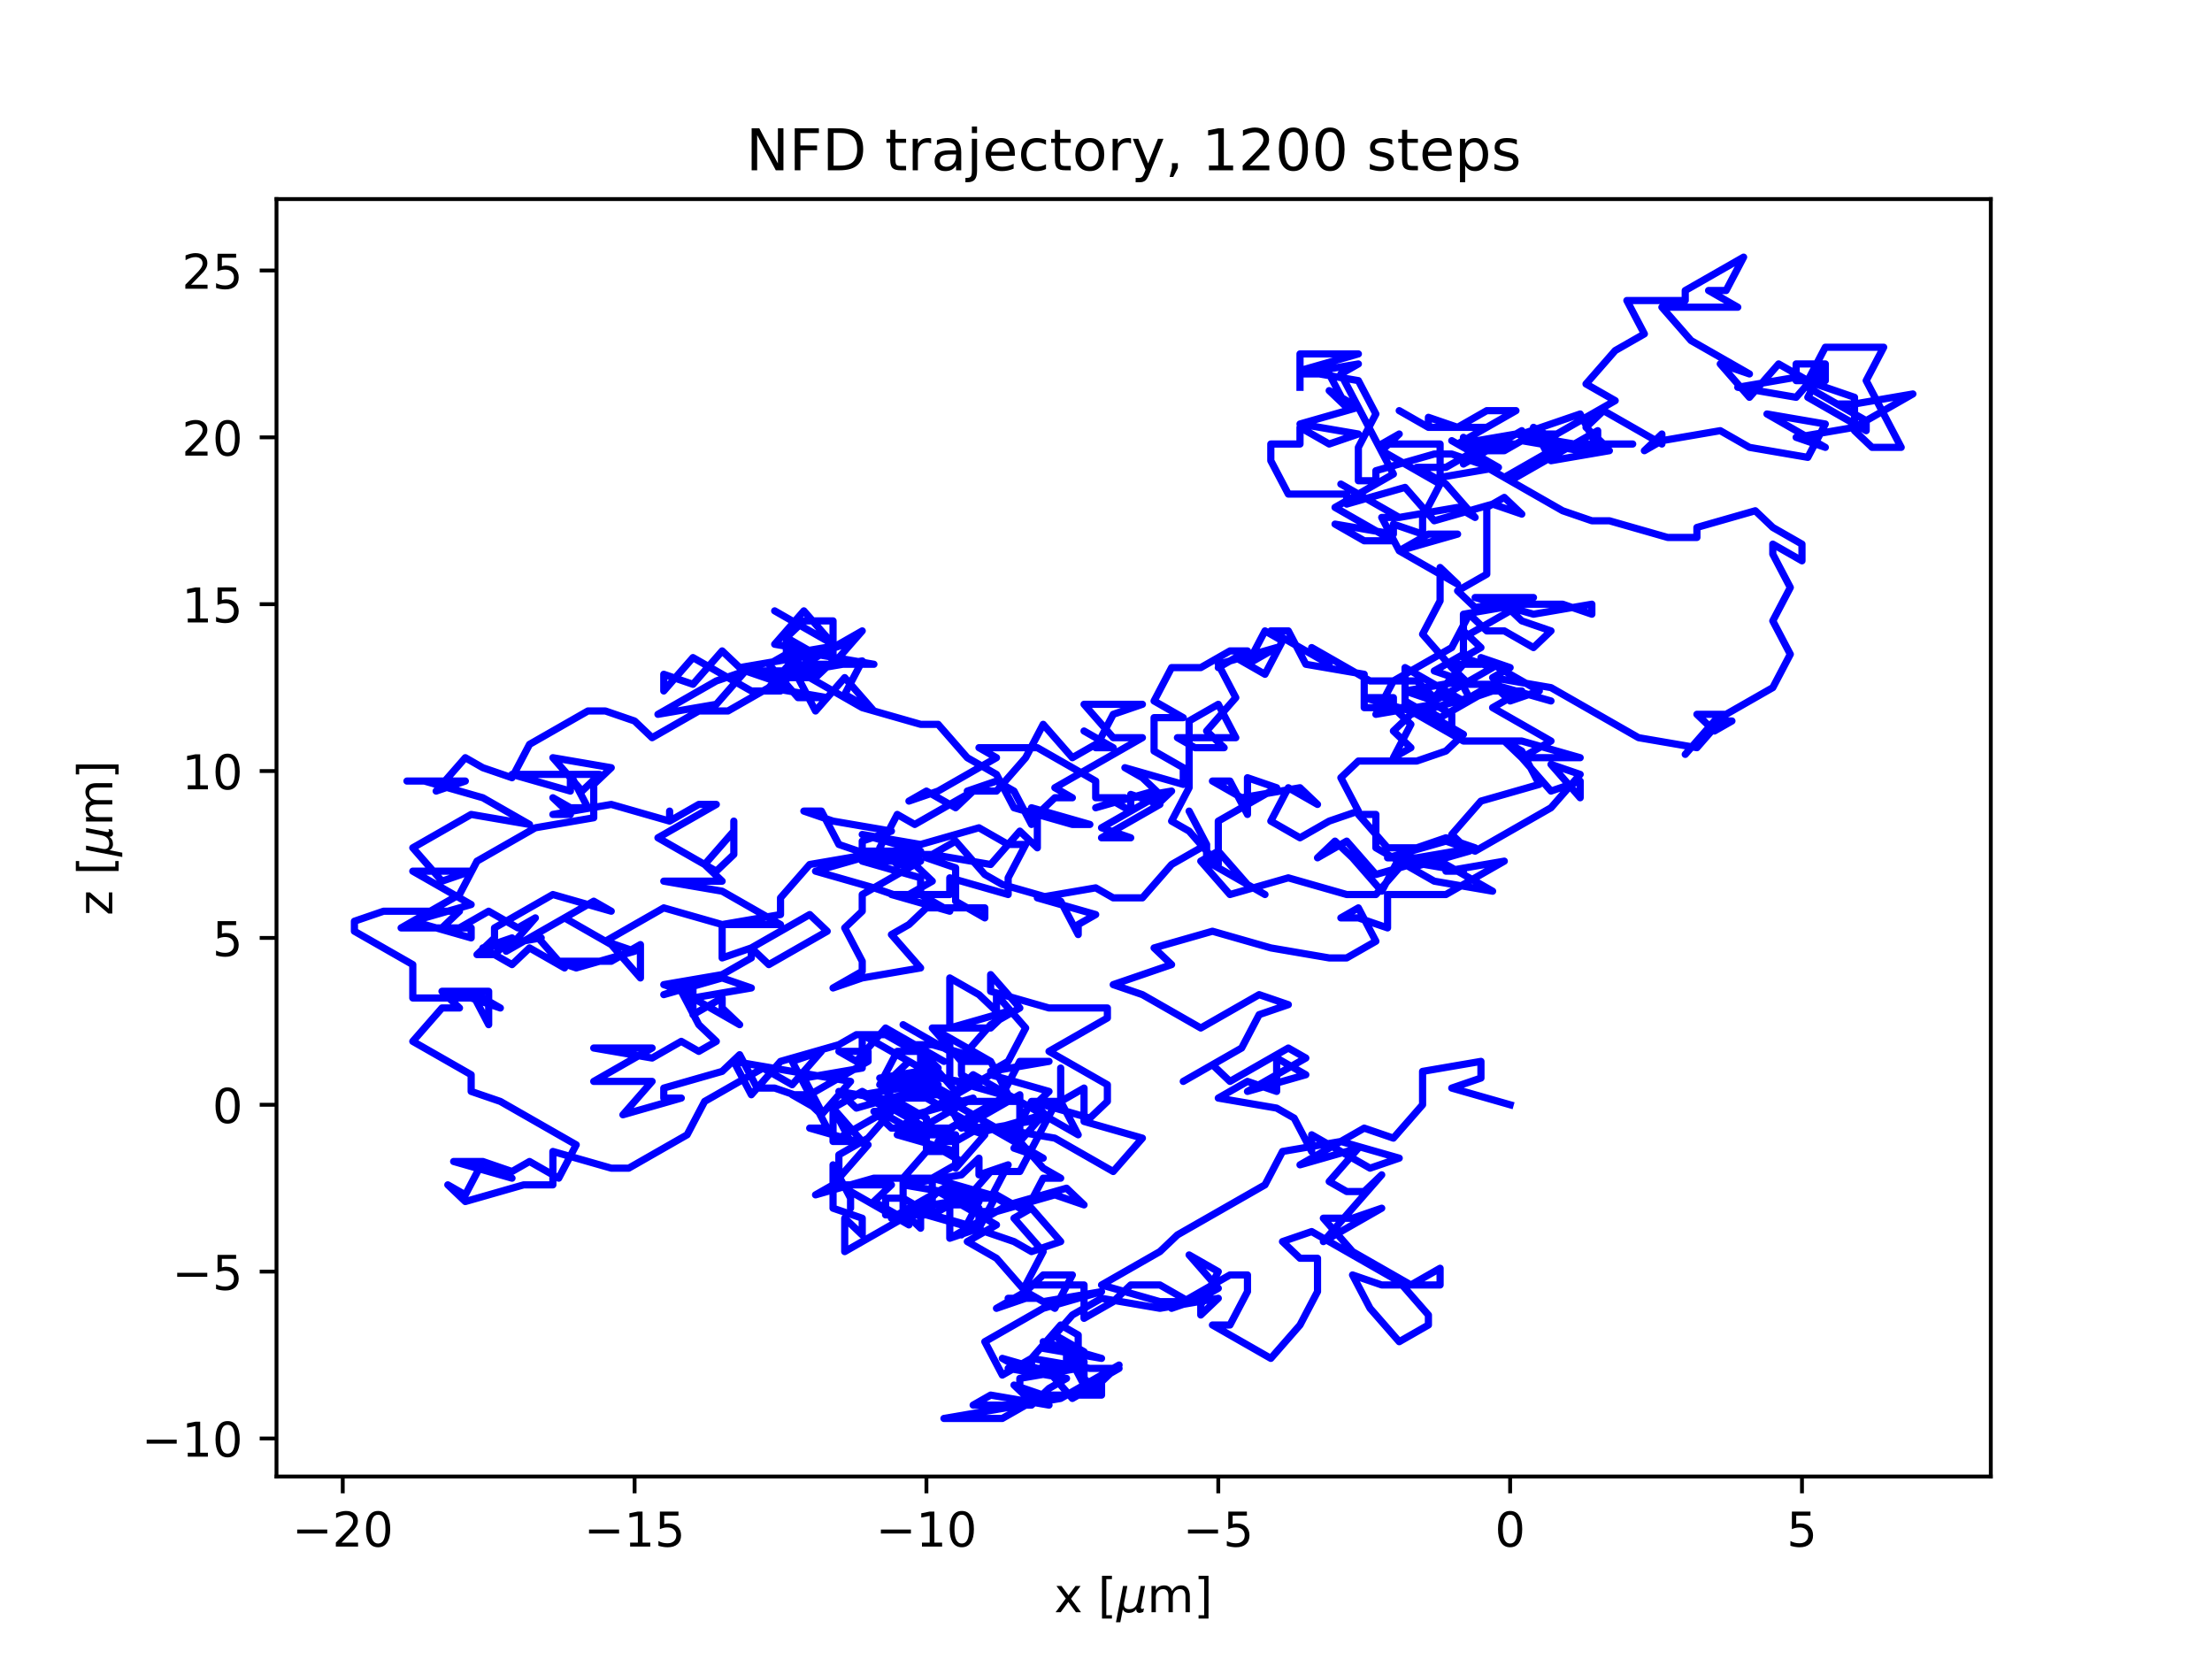 <?xml version="1.0" encoding="utf-8" standalone="no"?>
<!DOCTYPE svg PUBLIC "-//W3C//DTD SVG 1.1//EN"
  "http://www.w3.org/Graphics/SVG/1.1/DTD/svg11.dtd">
<!-- Created with matplotlib (https://matplotlib.org/) -->
<svg height="345.6pt" version="1.1" viewBox="0 0 460.8 345.6" width="460.8pt" xmlns="http://www.w3.org/2000/svg" xmlns:xlink="http://www.w3.org/1999/xlink">
 <defs>
  <style type="text/css">*{stroke-linecap:butt;stroke-linejoin:round;}</style>
 </defs>
 <g id="figure_1">
  <g id="patch_1">
   <path d="M 0 345.6 
L 460.8 345.6 
L 460.8 0 
L 0 0 
z
" style="fill:#ffffff;"/>
  </g>
  <g id="axes_1">
   <g id="patch_2">
    <path d="M 57.6 307.584 
L 414.72 307.584 
L 414.72 41.472 
L 57.6 41.472 
z
" style="fill:#ffffff;"/>
   </g>
   <g id="matplotlib.axis_1">
    <g id="xtick_1">
     <g id="line2d_1">
      <defs>
       <path d="M 0 0 
L 0 3.5 
" id="m17e943398c" style="stroke:#000000;stroke-width:0.8;"/>
      </defs>
      <g>
       <use style="stroke:#000000;stroke-width:0.8;" x="71.401" xlink:href="#m17e943398c" y="307.584"/>
      </g>
     </g>
     <g id="text_1">
      <!-- −20 -->
      <g transform="translate(60.849 322.182)scale(0.1 -0.1)">
       <defs>
        <path d="M 10.594 35.5 
L 73.188 35.5 
L 73.188 27.203 
L 10.594 27.203 
z
" id="DejaVuSans-8722"/>
        <path d="M 19.188 8.297 
L 53.609 8.297 
L 53.609 0 
L 7.328 0 
L 7.328 8.297 
Q 12.938 14.109 22.625 23.891 
Q 32.328 33.688 34.812 36.531 
Q 39.547 41.844 41.422 45.531 
Q 43.312 49.219 43.312 52.781 
Q 43.312 58.594 39.234 62.25 
Q 35.156 65.922 28.609 65.922 
Q 23.969 65.922 18.812 64.312 
Q 13.672 62.703 7.812 59.422 
L 7.812 69.391 
Q 13.766 71.781 18.938 73 
Q 24.125 74.219 28.422 74.219 
Q 39.75 74.219 46.484 68.547 
Q 53.219 62.891 53.219 53.422 
Q 53.219 48.922 51.531 44.891 
Q 49.859 40.875 45.406 35.406 
Q 44.188 33.984 37.641 27.219 
Q 31.109 20.453 19.188 8.297 
z
" id="DejaVuSans-50"/>
        <path d="M 31.781 66.406 
Q 24.172 66.406 20.328 58.906 
Q 16.5 51.422 16.5 36.375 
Q 16.5 21.391 20.328 13.891 
Q 24.172 6.391 31.781 6.391 
Q 39.453 6.391 43.281 13.891 
Q 47.125 21.391 47.125 36.375 
Q 47.125 51.422 43.281 58.906 
Q 39.453 66.406 31.781 66.406 
z
M 31.781 74.219 
Q 44.047 74.219 50.516 64.516 
Q 56.984 54.828 56.984 36.375 
Q 56.984 17.969 50.516 8.266 
Q 44.047 -1.422 31.781 -1.422 
Q 19.531 -1.422 13.062 8.266 
Q 6.594 17.969 6.594 36.375 
Q 6.594 54.828 13.062 64.516 
Q 19.531 74.219 31.781 74.219 
z
" id="DejaVuSans-48"/>
       </defs>
       <use xlink:href="#DejaVuSans-8722"/>
       <use x="83.789" xlink:href="#DejaVuSans-50"/>
       <use x="147.412" xlink:href="#DejaVuSans-48"/>
      </g>
     </g>
    </g>
    <g id="xtick_2">
     <g id="line2d_2">
      <g>
       <use style="stroke:#000000;stroke-width:0.8;" x="132.198" xlink:href="#m17e943398c" y="307.584"/>
      </g>
     </g>
     <g id="text_2">
      <!-- −15 -->
      <g transform="translate(121.645 322.182)scale(0.1 -0.1)">
       <defs>
        <path d="M 12.406 8.297 
L 28.516 8.297 
L 28.516 63.922 
L 10.984 60.406 
L 10.984 69.391 
L 28.422 72.906 
L 38.281 72.906 
L 38.281 8.297 
L 54.391 8.297 
L 54.391 0 
L 12.406 0 
z
" id="DejaVuSans-49"/>
        <path d="M 10.797 72.906 
L 49.516 72.906 
L 49.516 64.594 
L 19.828 64.594 
L 19.828 46.734 
Q 21.969 47.469 24.109 47.828 
Q 26.266 48.188 28.422 48.188 
Q 40.625 48.188 47.75 41.5 
Q 54.891 34.812 54.891 23.391 
Q 54.891 11.625 47.562 5.094 
Q 40.234 -1.422 26.906 -1.422 
Q 22.312 -1.422 17.547 -0.641 
Q 12.797 0.141 7.719 1.703 
L 7.719 11.625 
Q 12.109 9.234 16.797 8.062 
Q 21.484 6.891 26.703 6.891 
Q 35.156 6.891 40.078 11.328 
Q 45.016 15.766 45.016 23.391 
Q 45.016 31 40.078 35.438 
Q 35.156 39.891 26.703 39.891 
Q 22.75 39.891 18.812 39.016 
Q 14.891 38.141 10.797 36.281 
z
" id="DejaVuSans-53"/>
       </defs>
       <use xlink:href="#DejaVuSans-8722"/>
       <use x="83.789" xlink:href="#DejaVuSans-49"/>
       <use x="147.412" xlink:href="#DejaVuSans-53"/>
      </g>
     </g>
    </g>
    <g id="xtick_3">
     <g id="line2d_3">
      <g>
       <use style="stroke:#000000;stroke-width:0.8;" x="192.994" xlink:href="#m17e943398c" y="307.584"/>
      </g>
     </g>
     <g id="text_3">
      <!-- −10 -->
      <g transform="translate(182.442 322.182)scale(0.1 -0.1)">
       <use xlink:href="#DejaVuSans-8722"/>
       <use x="83.789" xlink:href="#DejaVuSans-49"/>
       <use x="147.412" xlink:href="#DejaVuSans-48"/>
      </g>
     </g>
    </g>
    <g id="xtick_4">
     <g id="line2d_4">
      <g>
       <use style="stroke:#000000;stroke-width:0.8;" x="253.791" xlink:href="#m17e943398c" y="307.584"/>
      </g>
     </g>
     <g id="text_4">
      <!-- −5 -->
      <g transform="translate(246.42 322.182)scale(0.1 -0.1)">
       <use xlink:href="#DejaVuSans-8722"/>
       <use x="83.789" xlink:href="#DejaVuSans-53"/>
      </g>
     </g>
    </g>
    <g id="xtick_5">
     <g id="line2d_5">
      <g>
       <use style="stroke:#000000;stroke-width:0.8;" x="314.588" xlink:href="#m17e943398c" y="307.584"/>
      </g>
     </g>
     <g id="text_5">
      <!-- 0 -->
      <g transform="translate(311.407 322.182)scale(0.1 -0.1)">
       <use xlink:href="#DejaVuSans-48"/>
      </g>
     </g>
    </g>
    <g id="xtick_6">
     <g id="line2d_6">
      <g>
       <use style="stroke:#000000;stroke-width:0.8;" x="375.385" xlink:href="#m17e943398c" y="307.584"/>
      </g>
     </g>
     <g id="text_6">
      <!-- 5 -->
      <g transform="translate(372.203 322.182)scale(0.1 -0.1)">
       <use xlink:href="#DejaVuSans-53"/>
      </g>
     </g>
    </g>
    <g id="text_7">
     <!-- x [${\mu}$m] -->
     <g transform="translate(219.61 335.862)scale(0.1 -0.1)">
      <defs>
       <path d="M 54.891 54.688 
L 35.109 28.078 
L 55.906 0 
L 45.312 0 
L 29.391 21.484 
L 13.484 0 
L 2.875 0 
L 24.125 28.609 
L 4.688 54.688 
L 15.281 54.688 
L 29.781 35.203 
L 44.281 54.688 
z
" id="DejaVuSans-120"/>
       <path id="DejaVuSans-32"/>
       <path d="M 8.594 75.984 
L 29.297 75.984 
L 29.297 69 
L 17.578 69 
L 17.578 -6.203 
L 29.297 -6.203 
L 29.297 -13.188 
L 8.594 -13.188 
z
" id="DejaVuSans-91"/>
       <path d="M -1.312 -20.797 
L 13.375 54.688 
L 22.406 54.688 
L 15.766 20.656 
Q 15.578 19.625 15.422 18.359 
Q 15.281 17.094 15.281 15.828 
Q 15.281 11.281 18.141 8.828 
Q 21 6.391 26.312 6.391 
Q 33.547 6.391 37.984 10.484 
Q 42.438 14.594 44 22.797 
L 50.203 54.688 
L 59.188 54.688 
L 51.031 12.641 
Q 50.828 11.719 50.75 11.031 
Q 50.688 10.359 50.688 9.812 
Q 50.688 8.297 51.297 7.594 
Q 51.906 6.891 53.219 6.891 
Q 53.719 6.891 54.562 7.125 
Q 55.422 7.375 56.984 8.016 
L 55.609 0.781 
Q 53.469 -0.297 51.516 -0.859 
Q 49.562 -1.422 47.703 -1.422 
Q 44.484 -1.422 42.656 0.625 
Q 40.828 2.688 40.828 6.297 
Q 38.094 2.391 34.297 0.484 
Q 30.516 -1.422 25.391 -1.422 
Q 20.844 -1.422 17.453 0.672 
Q 14.062 2.781 12.984 6.203 
L 7.719 -20.797 
z
" id="DejaVuSans-Oblique-956"/>
       <path d="M 52 44.188 
Q 55.375 50.25 60.062 53.125 
Q 64.75 56 71.094 56 
Q 79.641 56 84.281 50.016 
Q 88.922 44.047 88.922 33.016 
L 88.922 0 
L 79.891 0 
L 79.891 32.719 
Q 79.891 40.578 77.094 44.375 
Q 74.312 48.188 68.609 48.188 
Q 61.625 48.188 57.562 43.547 
Q 53.516 38.922 53.516 30.906 
L 53.516 0 
L 44.484 0 
L 44.484 32.719 
Q 44.484 40.625 41.703 44.406 
Q 38.922 48.188 33.109 48.188 
Q 26.219 48.188 22.156 43.531 
Q 18.109 38.875 18.109 30.906 
L 18.109 0 
L 9.078 0 
L 9.078 54.688 
L 18.109 54.688 
L 18.109 46.188 
Q 21.188 51.219 25.484 53.609 
Q 29.781 56 35.688 56 
Q 41.656 56 45.828 52.969 
Q 50 49.953 52 44.188 
z
" id="DejaVuSans-109"/>
       <path d="M 30.422 75.984 
L 30.422 -13.188 
L 9.719 -13.188 
L 9.719 -6.203 
L 21.391 -6.203 
L 21.391 69 
L 9.719 69 
L 9.719 75.984 
z
" id="DejaVuSans-93"/>
      </defs>
      <use transform="translate(0 0.016)" xlink:href="#DejaVuSans-120"/>
      <use transform="translate(59.18 0.016)" xlink:href="#DejaVuSans-32"/>
      <use transform="translate(90.967 0.016)" xlink:href="#DejaVuSans-91"/>
      <use transform="translate(129.98 0.016)" xlink:href="#DejaVuSans-Oblique-956"/>
      <use transform="translate(193.604 0.016)" xlink:href="#DejaVuSans-109"/>
      <use transform="translate(291.016 0.016)" xlink:href="#DejaVuSans-93"/>
     </g>
    </g>
   </g>
   <g id="matplotlib.axis_2">
    <g id="ytick_1">
     <g id="line2d_7">
      <defs>
       <path d="M 0 0 
L -3.5 0 
" id="me2a130d4e4" style="stroke:#000000;stroke-width:0.8;"/>
      </defs>
      <g>
       <use style="stroke:#000000;stroke-width:0.8;" x="57.6" xlink:href="#me2a130d4e4" y="299.659"/>
      </g>
     </g>
     <g id="text_8">
      <!-- −10 -->
      <g transform="translate(29.495 303.458)scale(0.1 -0.1)">
       <use xlink:href="#DejaVuSans-8722"/>
       <use x="83.789" xlink:href="#DejaVuSans-49"/>
       <use x="147.412" xlink:href="#DejaVuSans-48"/>
      </g>
     </g>
    </g>
    <g id="ytick_2">
     <g id="line2d_8">
      <g>
       <use style="stroke:#000000;stroke-width:0.8;" x="57.6" xlink:href="#me2a130d4e4" y="264.9"/>
      </g>
     </g>
     <g id="text_9">
      <!-- −5 -->
      <g transform="translate(35.858 268.7)scale(0.1 -0.1)">
       <use xlink:href="#DejaVuSans-8722"/>
       <use x="83.789" xlink:href="#DejaVuSans-53"/>
      </g>
     </g>
    </g>
    <g id="ytick_3">
     <g id="line2d_9">
      <g>
       <use style="stroke:#000000;stroke-width:0.8;" x="57.6" xlink:href="#me2a130d4e4" y="230.142"/>
      </g>
     </g>
     <g id="text_10">
      <!-- 0 -->
      <g transform="translate(44.237 233.941)scale(0.1 -0.1)">
       <use xlink:href="#DejaVuSans-48"/>
      </g>
     </g>
    </g>
    <g id="ytick_4">
     <g id="line2d_10">
      <g>
       <use style="stroke:#000000;stroke-width:0.8;" x="57.6" xlink:href="#me2a130d4e4" y="195.383"/>
      </g>
     </g>
     <g id="text_11">
      <!-- 5 -->
      <g transform="translate(44.237 199.182)scale(0.1 -0.1)">
       <use xlink:href="#DejaVuSans-53"/>
      </g>
     </g>
    </g>
    <g id="ytick_5">
     <g id="line2d_11">
      <g>
       <use style="stroke:#000000;stroke-width:0.8;" x="57.6" xlink:href="#me2a130d4e4" y="160.625"/>
      </g>
     </g>
     <g id="text_12">
      <!-- 10 -->
      <g transform="translate(37.875 164.424)scale(0.1 -0.1)">
       <use xlink:href="#DejaVuSans-49"/>
       <use x="63.623" xlink:href="#DejaVuSans-48"/>
      </g>
     </g>
    </g>
    <g id="ytick_6">
     <g id="line2d_12">
      <g>
       <use style="stroke:#000000;stroke-width:0.8;" x="57.6" xlink:href="#me2a130d4e4" y="125.866"/>
      </g>
     </g>
     <g id="text_13">
      <!-- 15 -->
      <g transform="translate(37.875 129.665)scale(0.1 -0.1)">
       <use xlink:href="#DejaVuSans-49"/>
       <use x="63.623" xlink:href="#DejaVuSans-53"/>
      </g>
     </g>
    </g>
    <g id="ytick_7">
     <g id="line2d_13">
      <g>
       <use style="stroke:#000000;stroke-width:0.8;" x="57.6" xlink:href="#me2a130d4e4" y="91.107"/>
      </g>
     </g>
     <g id="text_14">
      <!-- 20 -->
      <g transform="translate(37.875 94.907)scale(0.1 -0.1)">
       <use xlink:href="#DejaVuSans-50"/>
       <use x="63.623" xlink:href="#DejaVuSans-48"/>
      </g>
     </g>
    </g>
    <g id="ytick_8">
     <g id="line2d_14">
      <g>
       <use style="stroke:#000000;stroke-width:0.8;" x="57.6" xlink:href="#me2a130d4e4" y="56.349"/>
      </g>
     </g>
     <g id="text_15">
      <!-- 25 -->
      <g transform="translate(37.875 60.148)scale(0.1 -0.1)">
       <use xlink:href="#DejaVuSans-50"/>
       <use x="63.623" xlink:href="#DejaVuSans-53"/>
      </g>
     </g>
    </g>
    <g id="text_16">
     <!-- z [${\mu}$m] -->
     <g transform="translate(23.395 190.728)rotate(-90)scale(0.1 -0.1)">
      <defs>
       <path d="M 5.516 54.688 
L 48.188 54.688 
L 48.188 46.484 
L 14.406 7.172 
L 48.188 7.172 
L 48.188 0 
L 4.297 0 
L 4.297 8.203 
L 38.094 47.516 
L 5.516 47.516 
z
" id="DejaVuSans-122"/>
      </defs>
      <use transform="translate(0 0.016)" xlink:href="#DejaVuSans-122"/>
      <use transform="translate(52.49 0.016)" xlink:href="#DejaVuSans-32"/>
      <use transform="translate(84.277 0.016)" xlink:href="#DejaVuSans-91"/>
      <use transform="translate(123.291 0.016)" xlink:href="#DejaVuSans-Oblique-956"/>
      <use transform="translate(186.914 0.016)" xlink:href="#DejaVuSans-109"/>
      <use transform="translate(284.326 0.016)" xlink:href="#DejaVuSans-93"/>
     </g>
    </g>
   </g>
   <g id="line2d_15">
    <path clip-path="url(#pfb9f9be13c)" d="M 314.588 230.142 
L 302.428 226.666 
L 308.508 224.58 
L 308.508 221.105 
L 296.349 223.19 
L 296.349 230.142 
L 290.269 237.094 
L 284.189 235.008 
L 270.814 242.655 
L 282.973 239.179 
L 276.894 246.131 
L 280.542 248.216 
L 284.189 248.216 
L 287.837 244.74 
L 275.678 258.644 
L 275.678 258.644 
L 287.837 251.692 
L 281.758 253.778 
L 275.678 253.778 
L 281.758 260.729 
L 293.917 267.681 
L 299.997 264.205 
L 299.997 267.681 
L 287.837 267.681 
L 281.758 265.596 
L 285.405 272.547 
L 291.485 279.499 
L 297.565 276.023 
L 297.565 273.938 
L 291.485 266.986 
L 273.246 256.558 
L 267.166 258.644 
L 270.814 262.12 
L 274.462 262.12 
L 274.462 269.071 
L 270.814 276.023 
L 264.734 282.975 
L 252.575 276.023 
L 256.223 276.023 
L 259.871 269.071 
L 259.871 265.596 
L 256.223 265.596 
L 244.064 272.547 
L 250.143 270.462 
L 253.791 268.376 
L 247.711 261.425 
L 253.791 264.9 
L 250.143 271.852 
L 250.143 273.938 
L 253.791 270.462 
L 241.632 272.547 
L 241.632 272.547 
L 229.472 270.462 
L 223.393 273.938 
L 217.313 280.889 
L 229.472 282.975 
L 217.313 279.499 
L 223.393 281.585 
L 219.745 278.109 
L 225.825 281.585 
L 222.177 281.585 
L 225.825 288.536 
L 229.472 290.622 
L 217.313 290.622 
L 211.233 288.536 
L 214.881 292.012 
L 208.801 295.488 
L 196.642 295.488 
L 220.961 291.317 
L 233.12 284.365 
L 229.472 287.841 
L 223.393 291.317 
L 217.313 284.365 
L 220.961 286.451 
L 208.801 282.975 
L 214.881 286.451 
L 214.881 282.975 
L 220.961 276.023 
L 224.609 278.109 
L 224.609 285.06 
L 212.449 287.146 
L 212.449 287.146 
L 212.449 289.231 
L 218.529 292.707 
L 206.37 290.622 
L 202.722 292.707 
L 214.881 292.707 
L 218.529 289.231 
L 222.177 287.146 
L 210.017 285.06 
L 222.177 285.06 
L 222.177 281.585 
L 225.825 283.67 
L 225.825 287.146 
L 229.472 290.622 
L 229.472 287.146 
L 233.12 285.06 
L 227.04 285.06 
L 214.881 282.975 
L 208.801 286.451 
L 205.154 279.499 
L 217.313 272.547 
L 229.472 269.071 
L 217.313 271.157 
L 213.665 269.071 
L 217.313 265.596 
L 223.393 265.596 
L 219.745 272.547 
L 216.097 270.462 
L 210.017 270.462 
L 213.665 270.462 
L 207.586 272.547 
L 213.665 269.071 
L 207.586 262.12 
L 201.506 258.644 
L 207.586 255.168 
L 195.426 248.216 
L 191.778 251.692 
L 185.699 253.778 
L 197.858 246.826 
L 203.938 250.302 
L 200.29 257.254 
L 203.938 250.302 
L 197.858 248.216 
L 203.938 251.692 
L 200.29 249.607 
L 206.37 249.607 
L 210.017 242.655 
L 203.938 244.74 
L 203.938 241.265 
L 200.29 244.74 
L 188.131 246.826 
L 200.29 248.911 
L 206.37 248.911 
L 210.017 250.997 
L 222.177 247.521 
L 225.825 250.997 
L 219.745 248.911 
L 207.586 252.387 
L 203.938 252.387 
L 203.938 255.863 
L 197.858 257.949 
L 210.017 250.997 
L 197.858 257.949 
L 197.858 250.997 
L 194.21 253.082 
L 194.21 249.607 
L 194.21 253.082 
L 188.131 249.607 
L 184.483 249.607 
L 184.483 253.082 
L 190.562 253.082 
L 194.21 250.997 
L 206.37 248.911 
L 194.21 245.436 
L 200.29 241.96 
L 194.21 238.484 
L 188.131 245.436 
L 182.051 245.436 
L 169.892 248.911 
L 173.539 246.826 
L 185.699 246.826 
L 182.051 250.302 
L 188.131 253.778 
L 175.971 260.729 
L 175.971 253.778 
L 179.619 257.254 
L 179.619 253.778 
L 173.539 251.692 
L 173.539 242.655 
L 177.187 249.607 
L 177.187 251.692 
L 177.187 248.216 
L 189.347 255.168 
L 189.347 253.082 
L 192.994 253.082 
L 205.154 256.558 
L 211.233 258.644 
L 214.881 260.729 
L 220.961 258.644 
L 214.881 251.692 
L 211.233 253.778 
L 217.313 260.729 
L 213.665 267.681 
L 225.825 267.681 
L 225.825 274.633 
L 231.904 271.157 
L 235.552 267.681 
L 241.632 267.681 
L 247.711 271.157 
L 241.632 271.157 
L 229.472 267.681 
L 241.632 260.729 
L 245.28 257.254 
L 263.519 246.826 
L 267.166 239.874 
L 279.326 237.789 
L 291.485 241.265 
L 285.405 243.35 
L 273.246 236.398 
L 273.246 239.874 
L 269.598 232.922 
L 265.95 230.837 
L 253.791 228.751 
L 259.871 225.276 
L 265.95 227.361 
L 265.95 220.409 
L 272.03 223.885 
L 259.871 227.361 
L 272.03 220.409 
L 268.382 218.324 
L 256.223 225.276 
L 252.575 221.8 
L 246.495 225.276 
L 258.655 218.324 
L 262.303 211.372 
L 268.382 209.287 
L 262.303 207.201 
L 250.143 214.153 
L 237.984 207.201 
L 231.904 205.116 
L 244.064 200.945 
L 240.416 197.469 
L 252.575 193.993 
L 264.734 197.469 
L 276.894 199.554 
L 280.542 199.554 
L 286.621 196.078 
L 282.973 189.127 
L 279.326 191.212 
L 282.973 191.212 
L 289.053 193.298 
L 289.053 186.346 
L 301.213 186.346 
L 313.372 179.394 
L 301.213 181.48 
L 304.86 181.48 
L 292.701 179.394 
L 292.701 179.394 
L 286.621 186.346 
L 280.542 186.346 
L 268.382 182.87 
L 256.223 186.346 
L 250.143 179.394 
L 253.791 177.309 
L 259.871 184.26 
L 263.519 186.346 
L 251.359 179.394 
L 251.359 175.918 
L 247.711 168.967 
L 251.359 175.918 
L 244.064 180.089 
L 237.984 187.041 
L 231.904 187.041 
L 228.256 184.956 
L 216.097 187.041 
L 228.256 190.517 
L 224.609 192.602 
L 224.609 194.688 
L 220.961 187.736 
L 208.801 184.26 
L 205.154 182.175 
L 199.074 175.223 
L 192.994 178.699 
L 199.074 180.785 
L 199.074 187.736 
L 205.154 191.212 
L 205.154 189.127 
L 192.994 189.127 
L 189.347 192.602 
L 185.699 194.688 
L 185.699 194.688 
L 191.778 201.64 
L 179.619 203.725 
L 173.539 205.811 
L 179.619 202.335 
L 179.619 200.249 
L 175.971 193.298 
L 179.619 189.822 
L 179.619 186.346 
L 191.778 179.394 
L 191.778 179.394 
L 179.619 179.394 
L 191.778 182.87 
L 191.778 186.346 
L 197.858 189.822 
L 185.699 186.346 
L 197.858 186.346 
L 197.858 186.346 
L 197.858 182.87 
L 210.017 186.346 
L 210.017 182.87 
L 213.665 175.918 
L 210.017 175.918 
L 203.938 172.442 
L 191.778 175.918 
L 179.619 173.833 
L 191.778 177.309 
L 179.619 177.309 
L 179.619 175.223 
L 185.699 173.138 
L 173.539 171.052 
L 167.46 168.967 
L 171.107 168.967 
L 174.755 175.918 
L 180.835 178.004 
L 168.676 180.089 
L 162.596 187.041 
L 162.596 190.517 
L 150.437 192.602 
L 138.277 189.127 
L 126.118 196.078 
L 132.198 198.164 
L 120.038 201.64 
L 113.959 199.554 
L 110.311 197.469 
L 106.663 200.945 
L 100.583 197.469 
L 112.743 195.383 
L 100.583 197.469 
L 106.663 195.383 
L 103.015 198.859 
L 99.367 198.859 
L 103.015 195.383 
L 103.015 193.298 
L 115.175 186.346 
L 115.175 186.346 
L 127.334 189.822 
L 123.686 187.736 
L 111.527 194.688 
L 117.606 201.64 
L 111.527 198.164 
L 115.175 200.249 
L 127.334 200.249 
L 133.414 196.774 
L 133.414 203.725 
L 127.334 196.774 
L 117.606 191.212 
L 105.447 198.164 
L 111.527 191.212 
L 107.879 193.298 
L 101.799 189.822 
L 101.799 189.822 
L 95.72 193.298 
L 83.56 193.298 
L 95.72 186.346 
L 99.367 179.394 
L 111.527 172.442 
L 123.686 170.357 
L 123.686 163.405 
L 127.334 159.929 
L 115.175 157.844 
L 121.254 164.796 
L 124.902 161.32 
L 118.822 161.32 
L 118.822 164.796 
L 106.663 161.32 
L 118.822 161.32 
L 122.47 168.271 
L 118.822 168.271 
L 115.175 166.186 
L 118.822 169.662 
L 115.175 169.662 
L 127.334 167.576 
L 139.493 171.052 
L 139.493 168.967 
L 139.493 171.052 
L 145.573 167.576 
L 149.221 167.576 
L 137.061 174.528 
L 149.221 181.48 
L 152.868 178.004 
L 152.868 171.052 
L 152.868 173.138 
L 146.789 180.089 
L 150.437 183.565 
L 138.277 183.565 
L 150.437 185.651 
L 162.596 192.602 
L 150.437 192.602 
L 150.437 199.554 
L 156.516 197.469 
L 160.164 200.945 
L 172.323 193.993 
L 168.676 190.517 
L 156.516 197.469 
L 156.516 199.554 
L 150.437 203.03 
L 138.277 205.116 
L 144.357 207.201 
L 144.357 205.116 
L 138.277 207.201 
L 150.437 203.725 
L 156.516 205.811 
L 144.357 207.896 
L 144.357 211.372 
L 150.437 207.896 
L 150.437 209.982 
L 150.437 209.982 
L 154.084 213.458 
L 141.925 206.506 
L 145.573 213.458 
L 149.221 216.934 
L 145.573 219.019 
L 141.925 216.934 
L 135.845 220.409 
L 123.686 218.324 
L 135.845 218.324 
L 123.686 225.276 
L 135.845 225.276 
L 129.766 232.227 
L 141.925 228.751 
L 138.277 228.751 
L 138.277 226.666 
L 150.437 223.19 
L 154.084 219.714 
L 157.732 226.666 
L 161.38 226.666 
L 167.46 228.751 
L 167.46 228.751 
L 171.107 232.227 
L 171.107 232.227 
L 177.187 225.276 
L 152.868 221.105 
L 156.516 228.056 
L 162.596 221.105 
L 174.755 217.629 
L 178.403 215.543 
L 184.483 215.543 
L 188.131 217.629 
L 194.21 217.629 
L 206.37 221.105 
L 200.29 221.105 
L 194.21 214.153 
L 197.858 217.629 
L 197.858 224.58 
L 185.699 224.58 
L 189.347 221.105 
L 195.426 224.58 
L 179.619 215.543 
L 179.619 222.495 
L 167.46 224.58 
L 171.107 231.532 
L 165.028 228.056 
L 168.676 228.056 
L 180.835 221.105 
L 180.835 219.019 
L 174.755 219.019 
L 178.403 221.105 
L 184.483 214.153 
L 196.642 221.105 
L 192.994 219.019 
L 186.915 219.019 
L 183.267 225.971 
L 195.426 225.971 
L 189.347 228.056 
L 195.426 228.056 
L 207.586 235.008 
L 219.745 237.094 
L 231.904 244.045 
L 237.984 237.094 
L 225.825 233.618 
L 225.825 226.666 
L 219.745 230.142 
L 219.745 230.142 
L 212.449 244.045 
L 206.37 244.045 
L 200.29 250.997 
L 194.21 250.997 
L 194.21 245.436 
L 188.131 245.436 
L 188.131 252.387 
L 191.778 255.863 
L 191.778 252.387 
L 203.938 255.863 
L 207.586 248.911 
L 213.665 252.387 
L 217.313 245.436 
L 220.961 245.436 
L 217.313 243.35 
L 211.233 236.398 
L 214.881 229.447 
L 220.961 229.447 
L 220.961 222.495 
L 220.961 229.447 
L 224.609 236.398 
L 212.449 229.447 
L 200.29 229.447 
L 194.21 225.971 
L 190.562 225.971 
L 194.21 223.885 
L 190.562 227.361 
L 178.403 230.837 
L 174.755 227.361 
L 186.915 229.447 
L 192.994 232.922 
L 192.994 232.922 
L 192.994 239.874 
L 199.074 239.874 
L 186.915 236.398 
L 199.074 236.398 
L 199.074 243.35 
L 205.154 236.398 
L 199.074 234.313 
L 195.426 237.789 
L 195.426 237.789 
L 199.074 237.789 
L 205.154 234.313 
L 217.313 241.265 
L 211.233 239.179 
L 217.313 232.227 
L 205.154 235.703 
L 192.994 228.751 
L 186.915 228.751 
L 190.562 226.666 
L 190.562 224.58 
L 196.642 228.056 
L 200.29 235.008 
L 212.449 228.056 
L 212.449 237.094 
L 206.37 235.008 
L 218.529 232.922 
L 214.881 229.447 
L 214.881 229.447 
L 227.04 232.922 
L 230.688 229.447 
L 230.688 225.971 
L 218.529 219.019 
L 230.688 212.067 
L 230.688 209.982 
L 218.529 209.982 
L 206.37 206.506 
L 206.37 203.03 
L 212.449 209.982 
L 206.37 213.458 
L 200.29 220.409 
L 188.131 213.458 
L 200.29 220.409 
L 200.29 223.885 
L 203.938 225.971 
L 191.778 223.885 
L 185.699 230.837 
L 173.539 237.789 
L 177.187 237.789 
L 173.539 230.837 
L 179.619 237.789 
L 173.539 237.789 
L 173.539 230.837 
L 179.619 227.361 
L 191.778 234.313 
L 188.131 234.313 
L 206.37 223.885 
L 218.529 227.361 
L 214.881 230.837 
L 202.722 223.885 
L 199.074 227.361 
L 192.994 220.409 
L 192.994 222.495 
L 196.642 224.58 
L 208.801 228.056 
L 212.449 221.105 
L 218.529 221.105 
L 206.37 223.19 
L 210.017 221.105 
L 213.665 214.153 
L 207.586 207.201 
L 207.586 210.677 
L 203.938 207.201 
L 197.858 203.725 
L 197.858 214.153 
L 210.017 210.677 
L 206.37 214.153 
L 194.21 214.153 
L 206.37 221.105 
L 206.37 221.105 
L 210.017 228.056 
L 197.858 235.008 
L 185.699 235.008 
L 182.051 231.532 
L 185.699 231.532 
L 179.619 228.056 
L 191.778 225.971 
L 191.778 219.019 
L 195.426 222.495 
L 183.267 224.58 
L 186.915 224.58 
L 183.267 231.532 
L 190.562 235.703 
L 202.722 228.751 
L 190.562 232.227 
L 186.915 230.142 
L 180.835 237.094 
L 174.755 240.569 
L 174.755 247.521 
L 174.755 245.436 
L 180.835 238.484 
L 168.676 235.008 
L 172.323 235.008 
L 165.028 221.105 
L 171.107 219.019 
L 165.028 225.971 
L 158.948 222.495 
L 146.789 229.447 
L 143.141 236.398 
L 130.982 243.35 
L 127.334 243.35 
L 115.175 239.874 
L 115.175 246.826 
L 109.095 246.826 
L 96.935 250.302 
L 93.288 246.826 
L 96.935 248.911 
L 100.583 241.96 
L 106.663 245.436 
L 94.504 241.96 
L 100.583 241.96 
L 106.663 244.045 
L 110.311 241.96 
L 116.39 245.436 
L 120.038 238.484 
L 104.231 229.447 
L 98.151 227.361 
L 98.151 223.885 
L 85.992 216.934 
L 92.072 209.982 
L 95.72 209.982 
L 92.072 206.506 
L 98.151 206.506 
L 101.799 213.458 
L 101.799 206.506 
L 98.151 206.506 
L 104.231 209.982 
L 98.151 207.896 
L 85.992 207.896 
L 85.992 200.945 
L 73.833 193.993 
L 73.833 191.907 
L 79.912 189.822 
L 95.72 189.822 
L 92.072 193.298 
L 98.151 193.298 
L 98.151 195.383 
L 85.992 191.907 
L 98.151 188.431 
L 85.992 181.48 
L 98.151 181.48 
L 92.072 183.565 
L 85.992 176.614 
L 98.151 169.662 
L 110.311 171.747 
L 100.583 166.186 
L 88.424 162.71 
L 84.776 162.71 
L 96.935 162.71 
L 90.856 164.796 
L 96.935 157.844 
L 100.583 159.929 
L 106.663 162.015 
L 110.311 155.063 
L 122.47 148.111 
L 126.118 148.111 
L 132.198 150.197 
L 135.845 153.673 
L 145.573 148.111 
L 151.653 148.111 
L 163.812 141.16 
L 169.892 141.16 
L 173.539 137.684 
L 173.539 134.208 
L 161.38 127.256 
L 173.539 134.208 
L 167.46 127.256 
L 161.38 134.208 
L 173.539 136.294 
L 173.539 129.342 
L 167.46 129.342 
L 163.812 132.818 
L 163.812 136.294 
L 163.812 132.818 
L 169.892 136.294 
L 163.812 136.294 
L 175.971 134.208 
L 169.892 136.294 
L 182.051 138.379 
L 169.892 138.379 
L 166.244 136.294 
L 160.164 143.245 
L 172.323 145.331 
L 166.244 145.331 
L 160.164 138.379 
L 166.244 134.903 
L 169.892 136.989 
L 166.244 140.465 
L 166.244 136.989 
L 154.084 139.074 
L 150.437 135.598 
L 144.357 142.55 
L 138.277 140.465 
L 138.277 143.94 
L 144.357 136.989 
L 156.516 143.94 
L 162.596 143.94 
L 166.244 136.989 
L 154.084 139.074 
L 166.244 141.16 
L 169.892 148.111 
L 175.971 141.16 
L 182.051 148.111 
L 175.971 144.636 
L 179.619 137.684 
L 167.46 139.769 
L 155.3 139.769 
L 149.221 146.721 
L 137.061 148.807 
L 149.221 141.855 
L 155.3 139.769 
L 161.38 141.855 
L 179.619 131.427 
L 173.539 138.379 
L 167.46 140.465 
L 179.619 147.416 
L 191.778 150.892 
L 195.426 150.892 
L 201.506 157.844 
L 207.586 161.32 
L 211.233 168.271 
L 223.393 171.747 
L 227.04 171.747 
L 214.881 168.271 
L 214.881 171.747 
L 211.233 164.796 
L 207.586 162.71 
L 201.506 164.796 
L 207.586 164.796 
L 213.665 157.844 
L 217.313 150.892 
L 223.393 157.844 
L 229.472 154.368 
L 225.825 152.282 
L 231.904 155.758 
L 228.256 155.758 
L 231.904 148.807 
L 237.984 146.721 
L 225.825 146.721 
L 231.904 153.673 
L 237.984 153.673 
L 219.745 164.1 
L 223.393 166.186 
L 219.745 166.186 
L 216.097 169.662 
L 216.097 176.614 
L 212.449 173.138 
L 206.37 180.089 
L 194.21 178.004 
L 182.051 178.004 
L 169.892 181.48 
L 182.051 184.956 
L 188.131 187.041 
L 194.21 183.565 
L 190.562 180.089 
L 186.915 180.089 
L 183.267 176.614 
L 186.915 169.662 
L 190.562 171.747 
L 202.722 164.796 
L 199.074 168.271 
L 192.994 164.796 
L 189.347 166.881 
L 195.426 164.796 
L 207.586 157.844 
L 203.938 155.758 
L 216.097 155.758 
L 228.256 162.71 
L 228.256 166.186 
L 234.336 166.186 
L 228.256 168.271 
L 240.416 164.796 
L 240.416 168.271 
L 244.064 164.796 
L 231.904 166.881 
L 235.552 168.967 
L 235.552 165.491 
L 241.632 167.576 
L 229.472 174.528 
L 235.552 174.528 
L 229.472 172.442 
L 241.632 165.491 
L 237.984 162.015 
L 234.336 159.929 
L 246.495 163.405 
L 246.495 159.929 
L 240.416 156.454 
L 240.416 149.502 
L 246.495 149.502 
L 240.416 146.026 
L 244.064 139.074 
L 250.143 139.074 
L 256.223 135.598 
L 259.871 135.598 
L 253.791 139.074 
L 257.439 136.989 
L 263.519 140.465 
L 267.166 133.513 
L 267.166 133.513 
L 263.519 131.427 
L 259.871 138.379 
L 265.95 134.903 
L 265.95 134.903 
L 253.791 138.379 
L 257.439 145.331 
L 251.359 152.282 
L 255.007 155.758 
L 248.927 155.758 
L 245.28 153.673 
L 257.439 153.673 
L 253.791 146.721 
L 247.711 150.197 
L 247.711 164.1 
L 244.064 171.052 
L 247.711 173.138 
L 253.791 180.089 
L 253.791 171.052 
L 265.95 164.1 
L 259.871 162.015 
L 259.871 169.662 
L 256.223 162.71 
L 252.575 162.71 
L 258.655 166.186 
L 270.814 164.1 
L 274.462 167.576 
L 268.382 164.1 
L 264.734 171.052 
L 270.814 174.528 
L 276.894 171.052 
L 282.973 168.967 
L 279.326 162.015 
L 282.973 158.539 
L 295.133 158.539 
L 301.213 156.454 
L 301.213 156.454 
L 304.86 152.978 
L 292.701 146.026 
L 292.701 139.074 
L 304.86 146.026 
L 310.94 143.94 
L 317.02 143.94 
L 310.94 147.416 
L 323.099 154.368 
L 317.02 157.844 
L 323.099 164.796 
L 329.179 162.71 
L 329.179 166.186 
L 323.099 159.234 
L 329.179 161.32 
L 323.099 168.271 
L 307.292 177.309 
L 301.213 175.223 
L 289.053 178.699 
L 295.133 178.699 
L 307.292 176.614 
L 301.213 174.528 
L 295.133 176.614 
L 289.053 176.614 
L 282.973 169.662 
L 286.621 169.662 
L 286.621 176.614 
L 298.781 183.565 
L 310.94 185.651 
L 298.781 178.699 
L 286.621 182.175 
L 280.542 175.223 
L 274.462 178.699 
L 278.11 175.223 
L 281.758 178.699 
L 287.837 185.651 
L 291.485 178.699 
L 297.565 178.699 
L 293.917 180.785 
L 306.076 177.309 
L 302.428 173.833 
L 308.508 166.881 
L 320.667 163.405 
L 317.02 156.454 
L 313.372 154.368 
L 317.02 157.844 
L 329.179 157.844 
L 317.02 154.368 
L 304.86 154.368 
L 292.701 147.416 
L 292.701 143.94 
L 298.781 146.026 
L 310.94 139.074 
L 304.86 136.989 
L 308.508 134.903 
L 304.86 131.427 
L 304.86 127.951 
L 317.02 125.866 
L 304.86 132.818 
L 304.86 136.294 
L 298.781 139.769 
L 304.86 141.855 
L 292.701 143.94 
L 304.86 146.026 
L 310.94 142.55 
L 323.099 146.026 
L 310.94 142.55 
L 314.588 146.026 
L 320.667 143.94 
L 308.508 136.989 
L 314.588 139.074 
L 310.94 141.16 
L 323.099 143.245 
L 341.338 153.673 
L 353.498 155.758 
L 359.577 148.807 
L 353.498 148.807 
L 357.145 152.282 
L 360.793 150.197 
L 357.145 150.197 
L 351.066 157.149 
L 357.145 150.197 
L 369.305 143.245 
L 372.953 136.294 
L 369.305 129.342 
L 372.953 122.39 
L 369.305 115.438 
L 369.305 113.353 
L 375.385 116.829 
L 375.385 113.353 
L 369.305 109.877 
L 365.657 106.401 
L 353.498 109.877 
L 353.498 111.962 
L 347.418 111.962 
L 335.259 108.487 
L 331.611 108.487 
L 325.531 106.401 
L 313.372 99.449 
L 325.531 92.498 
L 319.452 89.022 
L 323.099 95.974 
L 335.259 93.888 
L 329.179 93.888 
L 317.02 91.802 
L 317.02 89.717 
L 304.86 96.669 
L 308.508 94.583 
L 304.86 91.107 
L 304.86 93.193 
L 302.428 91.802 
L 312.156 97.364 
L 299.997 99.449 
L 299.997 92.498 
L 287.837 92.498 
L 291.485 90.412 
L 287.837 93.888 
L 299.997 100.84 
L 296.349 107.791 
L 296.349 111.267 
L 290.269 109.182 
L 290.269 111.267 
L 290.269 111.267 
L 278.11 109.182 
L 284.189 112.658 
L 290.269 112.658 
L 278.11 105.706 
L 290.269 98.754 
L 282.973 84.851 
L 276.894 81.375 
L 280.542 84.851 
L 276.894 77.899 
L 270.814 77.899 
L 282.973 75.814 
L 279.326 77.899 
L 282.973 84.851 
L 270.814 88.327 
L 282.973 90.412 
L 276.894 92.498 
L 270.814 89.022 
L 270.814 92.498 
L 264.734 92.498 
L 264.734 95.974 
L 268.382 102.925 
L 280.542 102.925 
L 280.542 105.011 
L 292.701 101.535 
L 298.781 108.487 
L 310.94 105.011 
L 317.02 107.096 
L 313.372 103.62 
L 309.724 105.706 
L 309.724 119.609 
L 303.644 123.085 
L 307.292 126.561 
L 319.452 124.476 
L 307.292 124.476 
L 319.452 127.951 
L 331.611 125.866 
L 331.611 127.951 
L 325.531 125.866 
L 313.372 125.866 
L 317.02 129.342 
L 323.099 131.427 
L 319.452 134.903 
L 313.372 131.427 
L 309.724 131.427 
L 306.076 127.951 
L 302.428 134.903 
L 290.269 141.855 
L 286.621 148.807 
L 298.781 146.721 
L 302.428 148.807 
L 302.428 152.282 
L 296.349 148.807 
L 284.189 145.331 
L 290.269 145.331 
L 290.269 147.416 
L 293.917 150.892 
L 290.269 157.844 
L 293.917 155.758 
L 290.269 152.282 
L 293.917 148.807 
L 306.076 145.331 
L 302.428 138.379 
L 302.428 138.379 
L 308.508 138.379 
L 304.86 138.379 
L 298.781 145.331 
L 295.133 141.855 
L 285.405 141.855 
L 273.246 134.903 
L 276.894 138.379 
L 264.734 131.427 
L 268.382 131.427 
L 272.03 138.379 
L 284.189 140.465 
L 284.189 147.416 
L 296.349 147.416 
L 299.997 149.502 
L 312.156 142.55 
L 306.076 142.55 
L 302.428 139.074 
L 296.349 132.122 
L 299.997 125.171 
L 299.997 118.219 
L 303.644 121.695 
L 291.485 114.743 
L 297.565 111.267 
L 303.644 111.267 
L 291.485 114.743 
L 291.485 114.743 
L 287.837 107.791 
L 291.485 107.791 
L 279.326 100.84 
L 291.485 107.791 
L 303.644 105.706 
L 307.292 107.791 
L 301.213 100.84 
L 295.133 97.364 
L 301.213 97.364 
L 301.213 97.364 
L 307.292 93.888 
L 313.372 93.888 
L 319.452 90.412 
L 315.804 92.498 
L 303.644 92.498 
L 315.804 85.546 
L 309.724 85.546 
L 303.644 89.022 
L 297.565 86.936 
L 297.565 89.022 
L 291.485 85.546 
L 297.565 89.022 
L 309.724 89.022 
L 303.644 92.498 
L 315.804 90.412 
L 327.963 92.498 
L 340.122 92.498 
L 334.043 92.498 
L 330.395 89.022 
L 334.043 85.546 
L 330.395 87.631 
L 334.043 85.546 
L 346.202 92.498 
L 346.202 90.412 
L 342.554 93.888 
L 346.202 91.802 
L 358.361 89.717 
L 364.441 93.193 
L 376.6 95.278 
L 380.248 88.327 
L 368.089 86.241 
L 380.248 93.193 
L 374.169 91.107 
L 386.328 89.022 
L 398.487 82.07 
L 386.328 84.156 
L 382.68 84.156 
L 376.6 80.68 
L 388.76 87.631 
L 388.76 89.717 
L 376.6 82.765 
L 380.248 75.814 
L 380.248 79.289 
L 374.169 79.289 
L 374.169 75.814 
L 380.248 75.814 
L 374.169 82.765 
L 362.009 80.68 
L 374.169 78.594 
L 386.328 82.765 
L 386.328 89.717 
L 389.976 93.193 
L 396.055 93.193 
L 388.76 79.289 
L 392.408 72.338 
L 380.248 72.338 
L 376.6 79.289 
L 370.521 75.814 
L 364.441 82.765 
L 358.361 75.814 
L 364.441 77.899 
L 352.282 70.947 
L 346.202 63.996 
L 362.009 63.996 
L 355.93 60.52 
L 359.577 60.52 
L 363.225 53.568 
L 351.066 60.52 
L 351.066 62.605 
L 338.906 62.605 
L 342.554 69.557 
L 336.475 73.033 
L 330.395 79.985 
L 336.475 83.46 
L 324.315 90.412 
L 317.02 90.412 
L 329.179 86.241 
L 332.827 93.193 
L 332.827 89.717 
L 314.588 100.145 
L 308.508 96.669 
L 302.428 94.583 
L 298.781 94.583 
L 286.621 98.059 
L 286.621 100.145 
L 282.973 100.145 
L 282.973 93.193 
L 286.621 86.241 
L 282.973 79.289 
L 270.814 77.204 
L 282.973 73.728 
L 270.814 73.728 
L 270.814 80.68 
L 270.814 80.68 
" style="fill:none;stroke:#0000ff;stroke-linecap:square;stroke-width:1.5;"/>
   </g>
   <g id="patch_3">
    <path d="M 57.6 307.584 
L 57.6 41.472 
" style="fill:none;stroke:#000000;stroke-linecap:square;stroke-linejoin:miter;stroke-width:0.8;"/>
   </g>
   <g id="patch_4">
    <path d="M 414.72 307.584 
L 414.72 41.472 
" style="fill:none;stroke:#000000;stroke-linecap:square;stroke-linejoin:miter;stroke-width:0.8;"/>
   </g>
   <g id="patch_5">
    <path d="M 57.6 307.584 
L 414.72 307.584 
" style="fill:none;stroke:#000000;stroke-linecap:square;stroke-linejoin:miter;stroke-width:0.8;"/>
   </g>
   <g id="patch_6">
    <path d="M 57.6 41.472 
L 414.72 41.472 
" style="fill:none;stroke:#000000;stroke-linecap:square;stroke-linejoin:miter;stroke-width:0.8;"/>
   </g>
   <g id="text_17">
    <!-- NFD trajectory, 1200 steps -->
    <g transform="translate(155.404 35.472)scale(0.12 -0.12)">
     <defs>
      <path d="M 9.812 72.906 
L 23.094 72.906 
L 55.422 11.922 
L 55.422 72.906 
L 64.984 72.906 
L 64.984 0 
L 51.703 0 
L 19.391 60.984 
L 19.391 0 
L 9.812 0 
z
" id="DejaVuSans-78"/>
      <path d="M 9.812 72.906 
L 51.703 72.906 
L 51.703 64.594 
L 19.672 64.594 
L 19.672 43.109 
L 48.578 43.109 
L 48.578 34.812 
L 19.672 34.812 
L 19.672 0 
L 9.812 0 
z
" id="DejaVuSans-70"/>
      <path d="M 19.672 64.797 
L 19.672 8.109 
L 31.594 8.109 
Q 46.688 8.109 53.688 14.938 
Q 60.688 21.781 60.688 36.531 
Q 60.688 51.172 53.688 57.984 
Q 46.688 64.797 31.594 64.797 
z
M 9.812 72.906 
L 30.078 72.906 
Q 51.266 72.906 61.172 64.094 
Q 71.094 55.281 71.094 36.531 
Q 71.094 17.672 61.125 8.828 
Q 51.172 0 30.078 0 
L 9.812 0 
z
" id="DejaVuSans-68"/>
      <path d="M 18.312 70.219 
L 18.312 54.688 
L 36.812 54.688 
L 36.812 47.703 
L 18.312 47.703 
L 18.312 18.016 
Q 18.312 11.328 20.141 9.422 
Q 21.969 7.516 27.594 7.516 
L 36.812 7.516 
L 36.812 0 
L 27.594 0 
Q 17.188 0 13.234 3.875 
Q 9.281 7.766 9.281 18.016 
L 9.281 47.703 
L 2.688 47.703 
L 2.688 54.688 
L 9.281 54.688 
L 9.281 70.219 
z
" id="DejaVuSans-116"/>
      <path d="M 41.109 46.297 
Q 39.594 47.172 37.812 47.578 
Q 36.031 48 33.891 48 
Q 26.266 48 22.188 43.047 
Q 18.109 38.094 18.109 28.812 
L 18.109 0 
L 9.078 0 
L 9.078 54.688 
L 18.109 54.688 
L 18.109 46.188 
Q 20.953 51.172 25.484 53.578 
Q 30.031 56 36.531 56 
Q 37.453 56 38.578 55.875 
Q 39.703 55.766 41.062 55.516 
z
" id="DejaVuSans-114"/>
      <path d="M 34.281 27.484 
Q 23.391 27.484 19.188 25 
Q 14.984 22.516 14.984 16.5 
Q 14.984 11.719 18.141 8.906 
Q 21.297 6.109 26.703 6.109 
Q 34.188 6.109 38.703 11.406 
Q 43.219 16.703 43.219 25.484 
L 43.219 27.484 
z
M 52.203 31.203 
L 52.203 0 
L 43.219 0 
L 43.219 8.297 
Q 40.141 3.328 35.547 0.953 
Q 30.953 -1.422 24.312 -1.422 
Q 15.922 -1.422 10.953 3.297 
Q 6 8.016 6 15.922 
Q 6 25.141 12.172 29.828 
Q 18.359 34.516 30.609 34.516 
L 43.219 34.516 
L 43.219 35.406 
Q 43.219 41.609 39.141 45 
Q 35.062 48.391 27.688 48.391 
Q 23 48.391 18.547 47.266 
Q 14.109 46.141 10.016 43.891 
L 10.016 52.203 
Q 14.938 54.109 19.578 55.047 
Q 24.219 56 28.609 56 
Q 40.484 56 46.344 49.844 
Q 52.203 43.703 52.203 31.203 
z
" id="DejaVuSans-97"/>
      <path d="M 9.422 54.688 
L 18.406 54.688 
L 18.406 -0.984 
Q 18.406 -11.422 14.422 -16.109 
Q 10.453 -20.797 1.609 -20.797 
L -1.812 -20.797 
L -1.812 -13.188 
L 0.594 -13.188 
Q 5.719 -13.188 7.562 -10.812 
Q 9.422 -8.453 9.422 -0.984 
z
M 9.422 75.984 
L 18.406 75.984 
L 18.406 64.594 
L 9.422 64.594 
z
" id="DejaVuSans-106"/>
      <path d="M 56.203 29.594 
L 56.203 25.203 
L 14.891 25.203 
Q 15.484 15.922 20.484 11.062 
Q 25.484 6.203 34.422 6.203 
Q 39.594 6.203 44.453 7.469 
Q 49.312 8.734 54.109 11.281 
L 54.109 2.781 
Q 49.266 0.734 44.188 -0.344 
Q 39.109 -1.422 33.891 -1.422 
Q 20.797 -1.422 13.156 6.188 
Q 5.516 13.812 5.516 26.812 
Q 5.516 40.234 12.766 48.109 
Q 20.016 56 32.328 56 
Q 43.359 56 49.781 48.891 
Q 56.203 41.797 56.203 29.594 
z
M 47.219 32.234 
Q 47.125 39.594 43.094 43.984 
Q 39.062 48.391 32.422 48.391 
Q 24.906 48.391 20.391 44.141 
Q 15.875 39.891 15.188 32.172 
z
" id="DejaVuSans-101"/>
      <path d="M 48.781 52.594 
L 48.781 44.188 
Q 44.969 46.297 41.141 47.344 
Q 37.312 48.391 33.406 48.391 
Q 24.656 48.391 19.812 42.844 
Q 14.984 37.312 14.984 27.297 
Q 14.984 17.281 19.812 11.734 
Q 24.656 6.203 33.406 6.203 
Q 37.312 6.203 41.141 7.25 
Q 44.969 8.297 48.781 10.406 
L 48.781 2.094 
Q 45.016 0.344 40.984 -0.531 
Q 36.969 -1.422 32.422 -1.422 
Q 20.062 -1.422 12.781 6.344 
Q 5.516 14.109 5.516 27.297 
Q 5.516 40.672 12.859 48.328 
Q 20.219 56 33.016 56 
Q 37.156 56 41.109 55.141 
Q 45.062 54.297 48.781 52.594 
z
" id="DejaVuSans-99"/>
      <path d="M 30.609 48.391 
Q 23.391 48.391 19.188 42.75 
Q 14.984 37.109 14.984 27.297 
Q 14.984 17.484 19.156 11.844 
Q 23.344 6.203 30.609 6.203 
Q 37.797 6.203 41.984 11.859 
Q 46.188 17.531 46.188 27.297 
Q 46.188 37.016 41.984 42.703 
Q 37.797 48.391 30.609 48.391 
z
M 30.609 56 
Q 42.328 56 49.016 48.375 
Q 55.719 40.766 55.719 27.297 
Q 55.719 13.875 49.016 6.219 
Q 42.328 -1.422 30.609 -1.422 
Q 18.844 -1.422 12.172 6.219 
Q 5.516 13.875 5.516 27.297 
Q 5.516 40.766 12.172 48.375 
Q 18.844 56 30.609 56 
z
" id="DejaVuSans-111"/>
      <path d="M 32.172 -5.078 
Q 28.375 -14.844 24.75 -17.812 
Q 21.141 -20.797 15.094 -20.797 
L 7.906 -20.797 
L 7.906 -13.281 
L 13.188 -13.281 
Q 16.891 -13.281 18.938 -11.516 
Q 21 -9.766 23.484 -3.219 
L 25.094 0.875 
L 2.984 54.688 
L 12.5 54.688 
L 29.594 11.922 
L 46.688 54.688 
L 56.203 54.688 
z
" id="DejaVuSans-121"/>
      <path d="M 11.719 12.406 
L 22.016 12.406 
L 22.016 4 
L 14.016 -11.625 
L 7.719 -11.625 
L 11.719 4 
z
" id="DejaVuSans-44"/>
      <path d="M 44.281 53.078 
L 44.281 44.578 
Q 40.484 46.531 36.375 47.5 
Q 32.281 48.484 27.875 48.484 
Q 21.188 48.484 17.844 46.438 
Q 14.5 44.391 14.5 40.281 
Q 14.5 37.156 16.891 35.375 
Q 19.281 33.594 26.516 31.984 
L 29.594 31.297 
Q 39.156 29.25 43.188 25.516 
Q 47.219 21.781 47.219 15.094 
Q 47.219 7.469 41.188 3.016 
Q 35.156 -1.422 24.609 -1.422 
Q 20.219 -1.422 15.453 -0.562 
Q 10.688 0.297 5.422 2 
L 5.422 11.281 
Q 10.406 8.688 15.234 7.391 
Q 20.062 6.109 24.812 6.109 
Q 31.156 6.109 34.562 8.281 
Q 37.984 10.453 37.984 14.406 
Q 37.984 18.062 35.516 20.016 
Q 33.062 21.969 24.703 23.781 
L 21.578 24.516 
Q 13.234 26.266 9.516 29.906 
Q 5.812 33.547 5.812 39.891 
Q 5.812 47.609 11.281 51.797 
Q 16.75 56 26.812 56 
Q 31.781 56 36.172 55.266 
Q 40.578 54.547 44.281 53.078 
z
" id="DejaVuSans-115"/>
      <path d="M 18.109 8.203 
L 18.109 -20.797 
L 9.078 -20.797 
L 9.078 54.688 
L 18.109 54.688 
L 18.109 46.391 
Q 20.953 51.266 25.266 53.625 
Q 29.594 56 35.594 56 
Q 45.562 56 51.781 48.094 
Q 58.016 40.188 58.016 27.297 
Q 58.016 14.406 51.781 6.484 
Q 45.562 -1.422 35.594 -1.422 
Q 29.594 -1.422 25.266 0.953 
Q 20.953 3.328 18.109 8.203 
z
M 48.688 27.297 
Q 48.688 37.203 44.609 42.844 
Q 40.531 48.484 33.406 48.484 
Q 26.266 48.484 22.188 42.844 
Q 18.109 37.203 18.109 27.297 
Q 18.109 17.391 22.188 11.75 
Q 26.266 6.109 33.406 6.109 
Q 40.531 6.109 44.609 11.75 
Q 48.688 17.391 48.688 27.297 
z
" id="DejaVuSans-112"/>
     </defs>
     <use xlink:href="#DejaVuSans-78"/>
     <use x="74.805" xlink:href="#DejaVuSans-70"/>
     <use x="132.324" xlink:href="#DejaVuSans-68"/>
     <use x="209.326" xlink:href="#DejaVuSans-32"/>
     <use x="241.113" xlink:href="#DejaVuSans-116"/>
     <use x="280.322" xlink:href="#DejaVuSans-114"/>
     <use x="321.436" xlink:href="#DejaVuSans-97"/>
     <use x="382.715" xlink:href="#DejaVuSans-106"/>
     <use x="410.498" xlink:href="#DejaVuSans-101"/>
     <use x="472.021" xlink:href="#DejaVuSans-99"/>
     <use x="527.002" xlink:href="#DejaVuSans-116"/>
     <use x="566.211" xlink:href="#DejaVuSans-111"/>
     <use x="627.393" xlink:href="#DejaVuSans-114"/>
     <use x="668.506" xlink:href="#DejaVuSans-121"/>
     <use x="727.686" xlink:href="#DejaVuSans-44"/>
     <use x="759.473" xlink:href="#DejaVuSans-32"/>
     <use x="791.26" xlink:href="#DejaVuSans-49"/>
     <use x="854.883" xlink:href="#DejaVuSans-50"/>
     <use x="918.506" xlink:href="#DejaVuSans-48"/>
     <use x="982.129" xlink:href="#DejaVuSans-48"/>
     <use x="1045.752" xlink:href="#DejaVuSans-32"/>
     <use x="1077.539" xlink:href="#DejaVuSans-115"/>
     <use x="1129.639" xlink:href="#DejaVuSans-116"/>
     <use x="1168.848" xlink:href="#DejaVuSans-101"/>
     <use x="1230.371" xlink:href="#DejaVuSans-112"/>
     <use x="1293.848" xlink:href="#DejaVuSans-115"/>
    </g>
   </g>
  </g>
 </g>
 <defs>
  <clipPath id="pfb9f9be13c">
   <rect height="266.112" width="357.12" x="57.6" y="41.472"/>
  </clipPath>
 </defs>
</svg>
